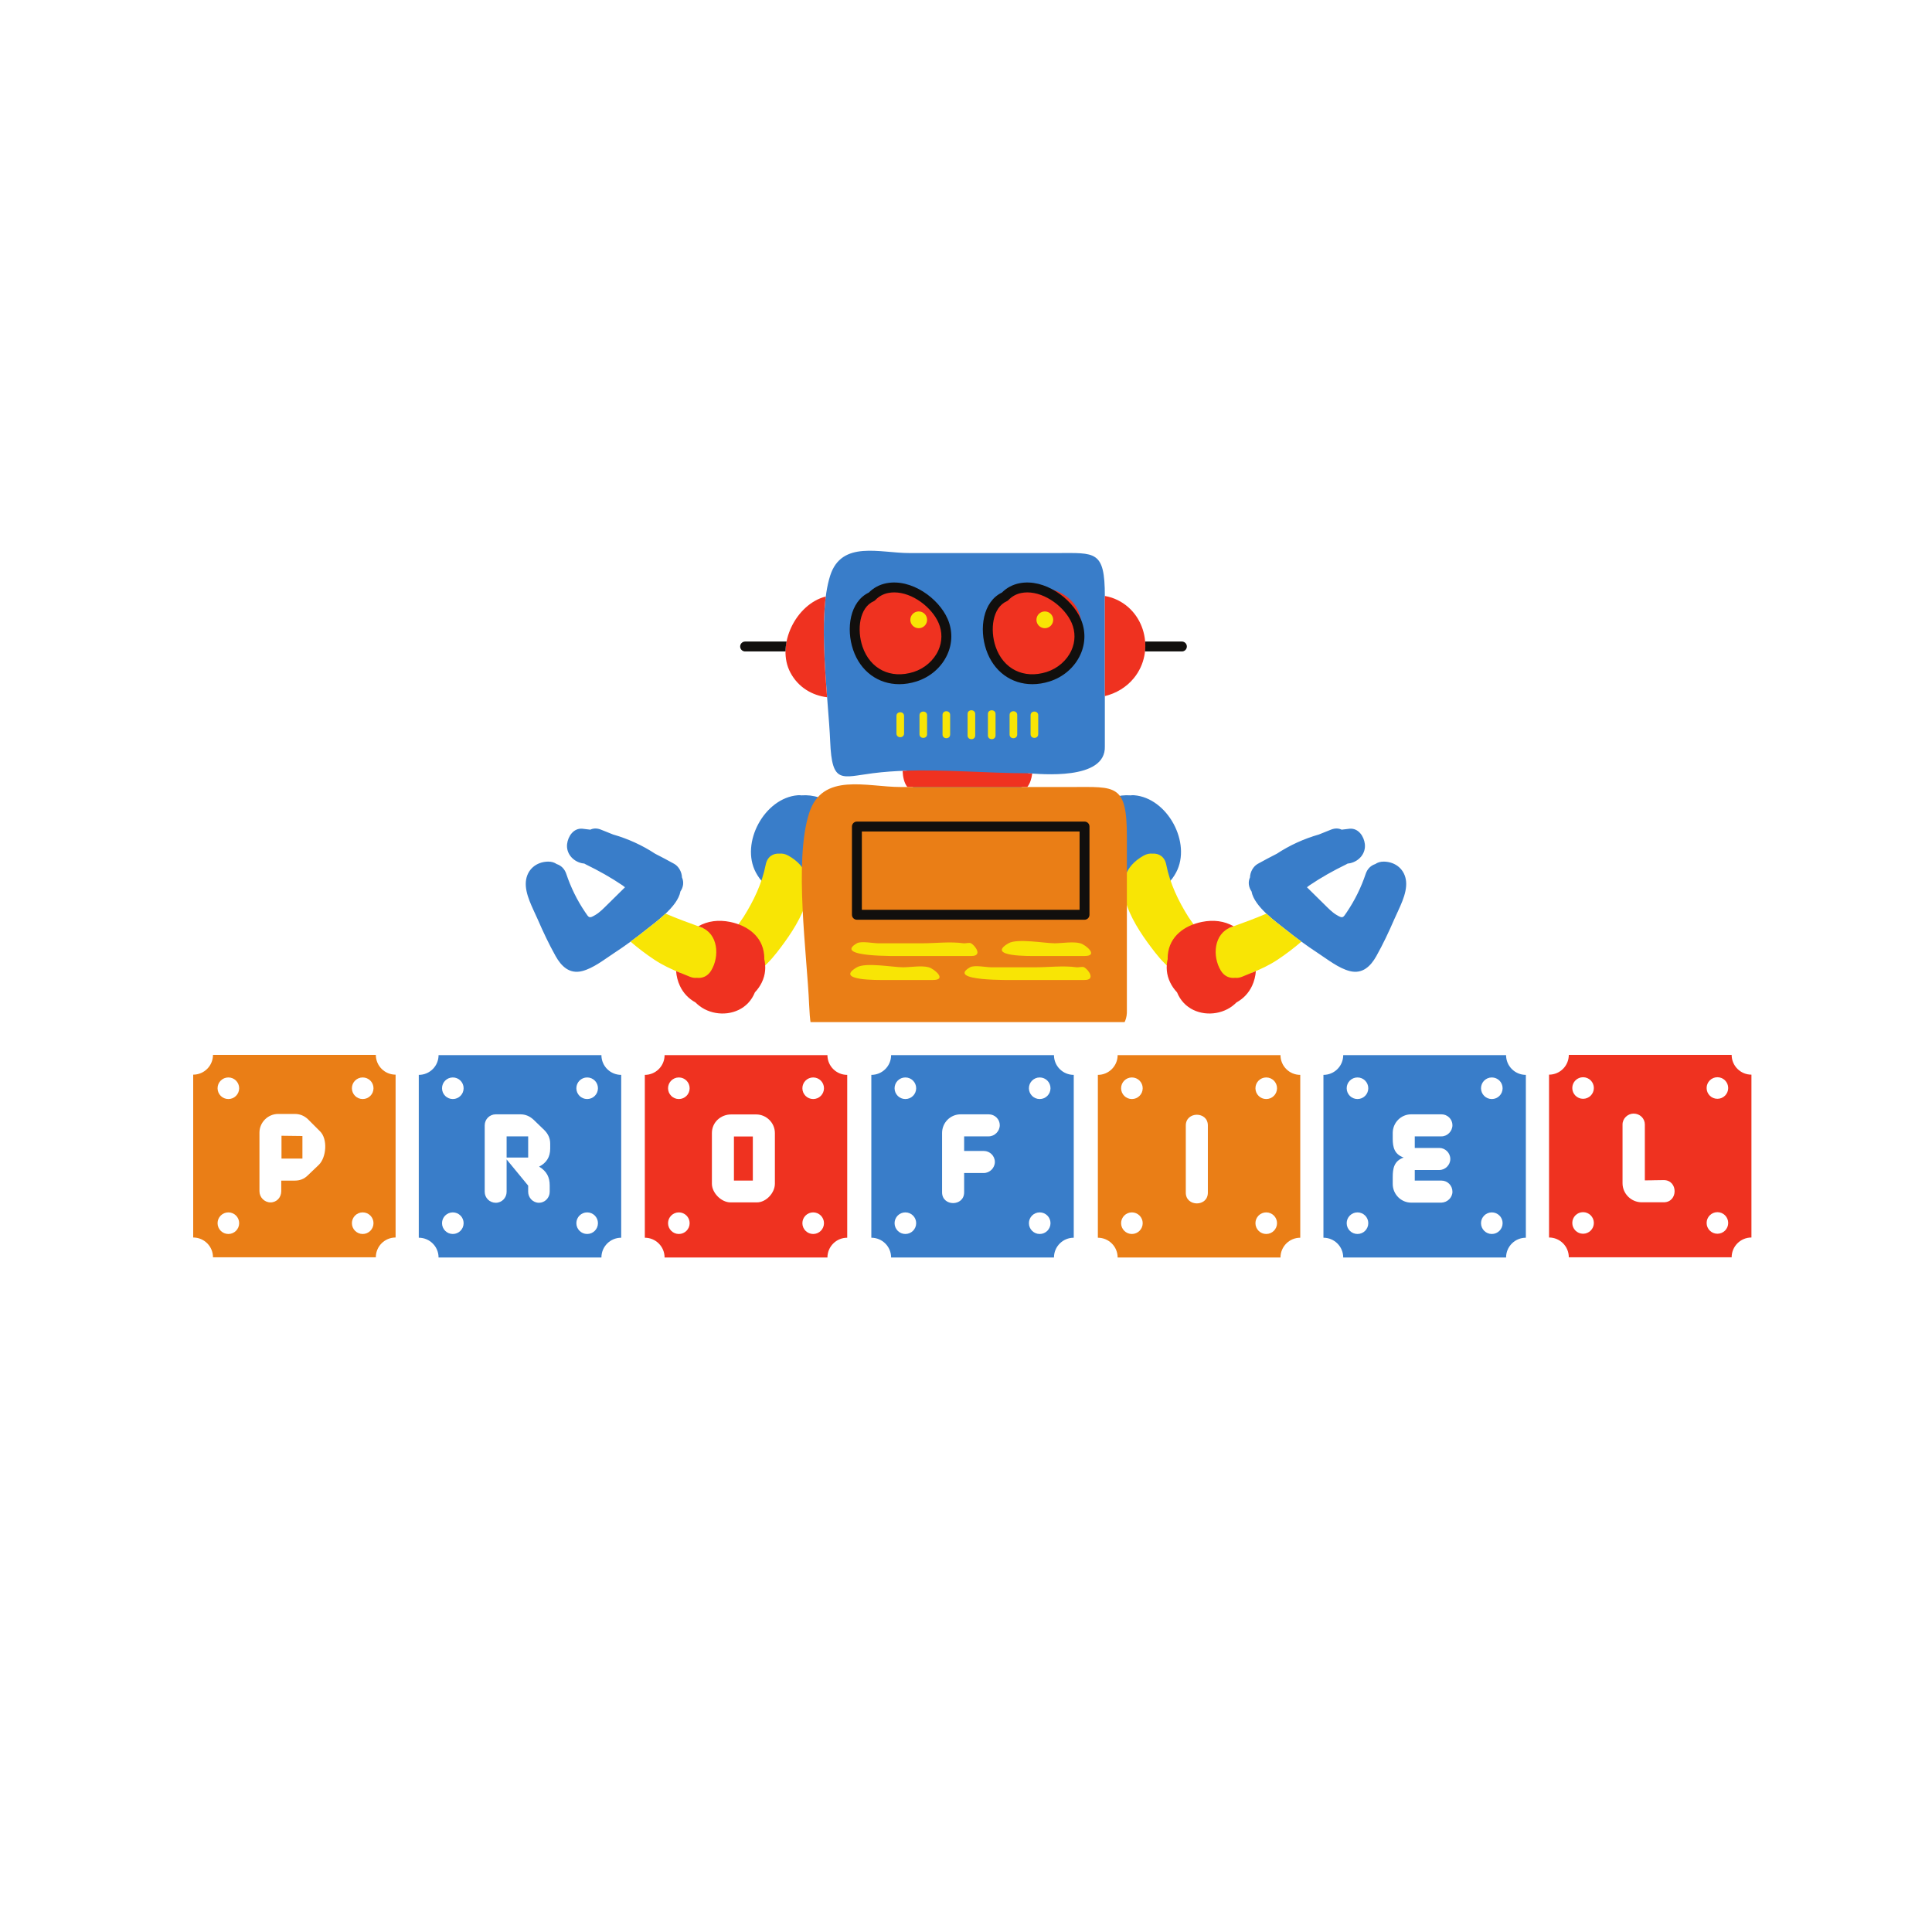 <svg xmlns="http://www.w3.org/2000/svg" xmlns:xlink="http://www.w3.org/1999/xlink" width="500" zoomAndPan="magnify" viewBox="0 0 375 375" height="500" preserveAspectRatio="xMidYMid meet" version="1.0"><defs><g/><clipPath id="6f76653db1"><path d="M 37.5 204.75 L 76.785 204.75 L 76.785 244.039 L 37.5 244.039 Z M 37.5 204.75 " clip-rule="nonzero"/></clipPath><clipPath id="6104ad1bba"><path d="M 72.949 204.75 L 41.34 204.75 C 41.34 206.863 39.629 208.59 37.5 208.59 L 37.5 240.199 C 39.613 240.199 41.34 241.906 41.34 244.039 L 72.949 244.039 C 72.949 241.926 74.656 240.199 76.785 240.199 L 76.785 208.59 C 74.676 208.59 72.949 206.883 72.949 204.75 Z M 72.949 204.75 " clip-rule="nonzero"/></clipPath><clipPath id="8479c3a569"><path d="M 42.23 209.133 L 46.422 209.133 L 46.422 213.324 L 42.23 213.324 Z M 42.23 209.133 " clip-rule="nonzero"/></clipPath><clipPath id="7620844aae"><path d="M 44.328 209.133 C 43.168 209.133 42.23 210.07 42.23 211.227 C 42.23 212.387 43.168 213.324 44.328 213.324 C 45.484 213.324 46.422 212.387 46.422 211.227 C 46.422 210.07 45.484 209.133 44.328 209.133 Z M 44.328 209.133 " clip-rule="nonzero"/></clipPath><clipPath id="7566d817c1"><path d="M 68.305 209.133 L 72.496 209.133 L 72.496 213.324 L 68.305 213.324 Z M 68.305 209.133 " clip-rule="nonzero"/></clipPath><clipPath id="3e4d65d0e7"><path d="M 70.402 209.133 C 69.242 209.133 68.305 210.07 68.305 211.227 C 68.305 212.387 69.242 213.324 70.402 213.324 C 71.559 213.324 72.496 212.387 72.496 211.227 C 72.496 210.07 71.559 209.133 70.402 209.133 Z M 70.402 209.133 " clip-rule="nonzero"/></clipPath><clipPath id="ea73e65c23"><path d="M 42.23 235.324 L 46.422 235.324 L 46.422 239.516 L 42.23 239.516 Z M 42.23 235.324 " clip-rule="nonzero"/></clipPath><clipPath id="0ffe245e7a"><path d="M 44.328 235.324 C 43.168 235.324 42.23 236.262 42.23 237.418 C 42.23 238.574 43.168 239.516 44.328 239.516 C 45.484 239.516 46.422 238.574 46.422 237.418 C 46.422 236.262 45.484 235.324 44.328 235.324 Z M 44.328 235.324 " clip-rule="nonzero"/></clipPath><clipPath id="f93283b7ae"><path d="M 68.305 235.324 L 72.496 235.324 L 72.496 239.516 L 68.305 239.516 Z M 68.305 235.324 " clip-rule="nonzero"/></clipPath><clipPath id="f7215c52df"><path d="M 70.402 235.324 C 69.242 235.324 68.305 236.262 68.305 237.418 C 68.305 238.574 69.242 239.516 70.402 239.516 C 71.559 239.516 72.496 238.574 72.496 237.418 C 72.496 236.262 71.559 235.324 70.402 235.324 Z M 70.402 235.324 " clip-rule="nonzero"/></clipPath><clipPath id="c9c59e794c"><path d="M 81.285 204.797 L 120.574 204.797 L 120.574 244.082 L 81.285 244.082 Z M 81.285 204.797 " clip-rule="nonzero"/></clipPath><clipPath id="e5cc8424d6"><path d="M 116.734 204.797 L 85.125 204.797 C 85.125 206.906 83.418 208.633 81.285 208.633 L 81.285 240.242 C 83.398 240.242 85.125 241.953 85.125 244.082 L 116.734 244.082 C 116.734 241.969 118.441 240.242 120.574 240.242 L 120.574 208.633 C 118.461 208.633 116.734 206.926 116.734 204.797 Z M 116.734 204.797 " clip-rule="nonzero"/></clipPath><clipPath id="ac407ea435"><path d="M 85.797 209.133 L 89.988 209.133 L 89.988 213.324 L 85.797 213.324 Z M 85.797 209.133 " clip-rule="nonzero"/></clipPath><clipPath id="55a0e7e609"><path d="M 87.895 209.133 C 86.734 209.133 85.797 210.07 85.797 211.227 C 85.797 212.387 86.734 213.324 87.895 213.324 C 89.051 213.324 89.988 212.387 89.988 211.227 C 89.988 210.07 89.051 209.133 87.895 209.133 Z M 87.895 209.133 " clip-rule="nonzero"/></clipPath><clipPath id="d890f28b17"><path d="M 111.871 209.133 L 116.062 209.133 L 116.062 213.324 L 111.871 213.324 Z M 111.871 209.133 " clip-rule="nonzero"/></clipPath><clipPath id="e73aeaf0b1"><path d="M 113.969 209.133 C 112.809 209.133 111.871 210.07 111.871 211.227 C 111.871 212.387 112.809 213.324 113.969 213.324 C 115.125 213.324 116.062 212.387 116.062 211.227 C 116.062 210.07 115.125 209.133 113.969 209.133 Z M 113.969 209.133 " clip-rule="nonzero"/></clipPath><clipPath id="18b9d025a7"><path d="M 85.797 235.324 L 89.988 235.324 L 89.988 239.516 L 85.797 239.516 Z M 85.797 235.324 " clip-rule="nonzero"/></clipPath><clipPath id="4e52f908e0"><path d="M 87.895 235.324 C 86.734 235.324 85.797 236.262 85.797 237.418 C 85.797 238.574 86.734 239.516 87.895 239.516 C 89.051 239.516 89.988 238.574 89.988 237.418 C 89.988 236.262 89.051 235.324 87.895 235.324 Z M 87.895 235.324 " clip-rule="nonzero"/></clipPath><clipPath id="7cd50566c3"><path d="M 111.871 235.324 L 116.062 235.324 L 116.062 239.516 L 111.871 239.516 Z M 111.871 235.324 " clip-rule="nonzero"/></clipPath><clipPath id="bd4d92458a"><path d="M 113.969 235.324 C 112.809 235.324 111.871 236.262 111.871 237.418 C 111.871 238.574 112.809 239.516 113.969 239.516 C 115.125 239.516 116.062 238.574 116.062 237.418 C 116.062 236.262 115.125 235.324 113.969 235.324 Z M 113.969 235.324 " clip-rule="nonzero"/></clipPath><clipPath id="615c7471fa"><path d="M 125.16 204.797 L 164.445 204.797 L 164.445 244.082 L 125.16 244.082 Z M 125.16 204.797 " clip-rule="nonzero"/></clipPath><clipPath id="84690eb32d"><path d="M 160.605 204.797 L 128.996 204.797 C 128.996 206.906 127.289 208.633 125.16 208.633 L 125.16 240.242 C 127.27 240.242 128.996 241.953 128.996 244.082 L 160.605 244.082 C 160.605 241.969 162.316 240.242 164.445 240.242 L 164.445 208.633 C 162.332 208.633 160.605 206.926 160.605 204.797 Z M 160.605 204.797 " clip-rule="nonzero"/></clipPath><clipPath id="f6935e7833"><path d="M 129.668 209.133 L 133.859 209.133 L 133.859 213.324 L 129.668 213.324 Z M 129.668 209.133 " clip-rule="nonzero"/></clipPath><clipPath id="be4f6fa5a9"><path d="M 131.766 209.133 C 130.609 209.133 129.668 210.07 129.668 211.227 C 129.668 212.387 130.609 213.324 131.766 213.324 C 132.922 213.324 133.859 212.387 133.859 211.227 C 133.859 210.07 132.922 209.133 131.766 209.133 Z M 131.766 209.133 " clip-rule="nonzero"/></clipPath><clipPath id="305e6aa821"><path d="M 155.742 209.133 L 159.934 209.133 L 159.934 213.324 L 155.742 213.324 Z M 155.742 209.133 " clip-rule="nonzero"/></clipPath><clipPath id="b35805017d"><path d="M 157.84 209.133 C 156.684 209.133 155.742 210.07 155.742 211.227 C 155.742 212.387 156.684 213.324 157.84 213.324 C 158.996 213.324 159.934 212.387 159.934 211.227 C 159.934 210.07 158.996 209.133 157.84 209.133 Z M 157.84 209.133 " clip-rule="nonzero"/></clipPath><clipPath id="12465605f2"><path d="M 129.668 235.324 L 133.859 235.324 L 133.859 239.516 L 129.668 239.516 Z M 129.668 235.324 " clip-rule="nonzero"/></clipPath><clipPath id="422fd01252"><path d="M 131.766 235.324 C 130.609 235.324 129.668 236.262 129.668 237.418 C 129.668 238.574 130.609 239.516 131.766 239.516 C 132.922 239.516 133.859 238.574 133.859 237.418 C 133.859 236.262 132.922 235.324 131.766 235.324 Z M 131.766 235.324 " clip-rule="nonzero"/></clipPath><clipPath id="a0eca03000"><path d="M 155.742 235.324 L 159.934 235.324 L 159.934 239.516 L 155.742 239.516 Z M 155.742 235.324 " clip-rule="nonzero"/></clipPath><clipPath id="99ec3f9de8"><path d="M 157.84 235.324 C 156.684 235.324 155.742 236.262 155.742 237.418 C 155.742 238.574 156.684 239.516 157.84 239.516 C 158.996 239.516 159.934 238.574 159.934 237.418 C 159.934 236.262 158.996 235.324 157.84 235.324 Z M 157.84 235.324 " clip-rule="nonzero"/></clipPath><clipPath id="7ed2e06d3c"><path d="M 169.125 204.797 L 208.414 204.797 L 208.414 244.082 L 169.125 244.082 Z M 169.125 204.797 " clip-rule="nonzero"/></clipPath><clipPath id="39d87fe4cd"><path d="M 204.574 204.797 L 172.965 204.797 C 172.965 206.906 171.258 208.633 169.125 208.633 L 169.125 240.242 C 171.238 240.242 172.965 241.953 172.965 244.082 L 204.574 244.082 C 204.574 241.969 206.281 240.242 208.414 240.242 L 208.414 208.633 C 206.301 208.633 204.574 206.926 204.574 204.797 Z M 204.574 204.797 " clip-rule="nonzero"/></clipPath><clipPath id="1e2fbeb1e2"><path d="M 173.637 209.133 L 177.828 209.133 L 177.828 213.324 L 173.637 213.324 Z M 173.637 209.133 " clip-rule="nonzero"/></clipPath><clipPath id="e608845687"><path d="M 175.73 209.133 C 174.574 209.133 173.637 210.07 173.637 211.227 C 173.637 212.387 174.574 213.324 175.73 213.324 C 176.891 213.324 177.828 212.387 177.828 211.227 C 177.828 210.07 176.891 209.133 175.73 209.133 Z M 175.73 209.133 " clip-rule="nonzero"/></clipPath><clipPath id="2a44eae482"><path d="M 199.711 209.133 L 203.902 209.133 L 203.902 213.324 L 199.711 213.324 Z M 199.711 209.133 " clip-rule="nonzero"/></clipPath><clipPath id="f2f35a7963"><path d="M 201.809 209.133 C 200.648 209.133 199.711 210.07 199.711 211.227 C 199.711 212.387 200.648 213.324 201.809 213.324 C 202.965 213.324 203.902 212.387 203.902 211.227 C 203.902 210.07 202.965 209.133 201.809 209.133 Z M 201.809 209.133 " clip-rule="nonzero"/></clipPath><clipPath id="4915263c63"><path d="M 173.637 235.324 L 177.828 235.324 L 177.828 239.516 L 173.637 239.516 Z M 173.637 235.324 " clip-rule="nonzero"/></clipPath><clipPath id="ef5d9feea1"><path d="M 175.73 235.324 C 174.574 235.324 173.637 236.262 173.637 237.418 C 173.637 238.574 174.574 239.516 175.73 239.516 C 176.891 239.516 177.828 238.574 177.828 237.418 C 177.828 236.262 176.891 235.324 175.73 235.324 Z M 175.73 235.324 " clip-rule="nonzero"/></clipPath><clipPath id="10942abad9"><path d="M 199.711 235.324 L 203.902 235.324 L 203.902 239.516 L 199.711 239.516 Z M 199.711 235.324 " clip-rule="nonzero"/></clipPath><clipPath id="d1bf797192"><path d="M 201.809 235.324 C 200.648 235.324 199.711 236.262 199.711 237.418 C 199.711 238.574 200.648 239.516 201.809 239.516 C 202.965 239.516 203.902 238.574 203.902 237.418 C 203.902 236.262 202.965 235.324 201.809 235.324 Z M 201.809 235.324 " clip-rule="nonzero"/></clipPath><clipPath id="31ef8268ae"><path d="M 213.094 204.797 L 252.379 204.797 L 252.379 244.082 L 213.094 244.082 Z M 213.094 204.797 " clip-rule="nonzero"/></clipPath><clipPath id="65033f07a7"><path d="M 248.543 204.797 L 216.934 204.797 C 216.934 206.906 215.223 208.633 213.094 208.633 L 213.094 240.242 C 215.207 240.242 216.934 241.953 216.934 244.082 L 248.543 244.082 C 248.543 241.969 250.25 240.242 252.379 240.242 L 252.379 208.633 C 250.27 208.633 248.543 206.926 248.543 204.797 Z M 248.543 204.797 " clip-rule="nonzero"/></clipPath><clipPath id="009fbc3f71"><path d="M 217.605 209.133 L 221.797 209.133 L 221.797 213.324 L 217.605 213.324 Z M 217.605 209.133 " clip-rule="nonzero"/></clipPath><clipPath id="0400740cde"><path d="M 219.699 209.133 C 218.543 209.133 217.605 210.07 217.605 211.227 C 217.605 212.387 218.543 213.324 219.699 213.324 C 220.855 213.324 221.797 212.387 221.797 211.227 C 221.797 210.07 220.855 209.133 219.699 209.133 Z M 219.699 209.133 " clip-rule="nonzero"/></clipPath><clipPath id="9a34e8f22b"><path d="M 243.68 209.133 L 247.871 209.133 L 247.871 213.324 L 243.68 213.324 Z M 243.68 209.133 " clip-rule="nonzero"/></clipPath><clipPath id="4d6ac8faae"><path d="M 245.773 209.133 C 244.617 209.133 243.68 210.07 243.68 211.227 C 243.68 212.387 244.617 213.324 245.773 213.324 C 246.93 213.324 247.871 212.387 247.871 211.227 C 247.871 210.07 246.93 209.133 245.773 209.133 Z M 245.773 209.133 " clip-rule="nonzero"/></clipPath><clipPath id="6c652c20f8"><path d="M 217.605 235.324 L 221.797 235.324 L 221.797 239.516 L 217.605 239.516 Z M 217.605 235.324 " clip-rule="nonzero"/></clipPath><clipPath id="b66f832f2f"><path d="M 219.699 235.324 C 218.543 235.324 217.605 236.262 217.605 237.418 C 217.605 238.574 218.543 239.516 219.699 239.516 C 220.855 239.516 221.797 238.574 221.797 237.418 C 221.797 236.262 220.855 235.324 219.699 235.324 Z M 219.699 235.324 " clip-rule="nonzero"/></clipPath><clipPath id="66827762c1"><path d="M 243.68 235.324 L 247.871 235.324 L 247.871 239.516 L 243.68 239.516 Z M 243.68 235.324 " clip-rule="nonzero"/></clipPath><clipPath id="a8bffd7819"><path d="M 245.773 235.324 C 244.617 235.324 243.68 236.262 243.68 237.418 C 243.68 238.574 244.617 239.516 245.773 239.516 C 246.93 239.516 247.871 238.574 247.871 237.418 C 247.871 236.262 246.93 235.324 245.773 235.324 Z M 245.773 235.324 " clip-rule="nonzero"/></clipPath><clipPath id="46d39033af"><path d="M 256.879 204.797 L 296.168 204.797 L 296.168 244.082 L 256.879 244.082 Z M 256.879 204.797 " clip-rule="nonzero"/></clipPath><clipPath id="2b5f05b4ae"><path d="M 292.328 204.797 L 260.719 204.797 C 260.719 206.906 259.012 208.633 256.879 208.633 L 256.879 240.242 C 258.992 240.242 260.719 241.953 260.719 244.082 L 292.328 244.082 C 292.328 241.969 294.035 240.242 296.168 240.242 L 296.168 208.633 C 294.055 208.633 292.328 206.926 292.328 204.797 Z M 292.328 204.797 " clip-rule="nonzero"/></clipPath><clipPath id="5e97a726ea"><path d="M 261.391 209.133 L 265.582 209.133 L 265.582 213.324 L 261.391 213.324 Z M 261.391 209.133 " clip-rule="nonzero"/></clipPath><clipPath id="000b1dff1b"><path d="M 263.488 209.133 C 262.328 209.133 261.391 210.07 261.391 211.227 C 261.391 212.387 262.328 213.324 263.488 213.324 C 264.645 213.324 265.582 212.387 265.582 211.227 C 265.582 210.07 264.645 209.133 263.488 209.133 Z M 263.488 209.133 " clip-rule="nonzero"/></clipPath><clipPath id="4213ab1b5b"><path d="M 287.465 209.133 L 291.656 209.133 L 291.656 213.324 L 287.465 213.324 Z M 287.465 209.133 " clip-rule="nonzero"/></clipPath><clipPath id="a5b568c90c"><path d="M 289.562 209.133 C 288.402 209.133 287.465 210.07 287.465 211.227 C 287.465 212.387 288.402 213.324 289.562 213.324 C 290.719 213.324 291.656 212.387 291.656 211.227 C 291.656 210.07 290.719 209.133 289.562 209.133 Z M 289.562 209.133 " clip-rule="nonzero"/></clipPath><clipPath id="282139bb52"><path d="M 261.391 235.324 L 265.582 235.324 L 265.582 239.516 L 261.391 239.516 Z M 261.391 235.324 " clip-rule="nonzero"/></clipPath><clipPath id="dbd1d605ce"><path d="M 263.488 235.324 C 262.328 235.324 261.391 236.262 261.391 237.418 C 261.391 238.574 262.328 239.516 263.488 239.516 C 264.645 239.516 265.582 238.574 265.582 237.418 C 265.582 236.262 264.645 235.324 263.488 235.324 Z M 263.488 235.324 " clip-rule="nonzero"/></clipPath><clipPath id="808c714acb"><path d="M 287.465 235.324 L 291.656 235.324 L 291.656 239.516 L 287.465 239.516 Z M 287.465 235.324 " clip-rule="nonzero"/></clipPath><clipPath id="0b8240ebcd"><path d="M 289.562 235.324 C 288.402 235.324 287.465 236.262 287.465 237.418 C 287.465 238.574 288.402 239.516 289.562 239.516 C 290.719 239.516 291.656 238.574 291.656 237.418 C 291.656 236.262 290.719 235.324 289.562 235.324 Z M 289.562 235.324 " clip-rule="nonzero"/></clipPath><clipPath id="3f2d6a3eab"><path d="M 300.668 204.75 L 339.953 204.75 L 339.953 244.039 L 300.668 244.039 Z M 300.668 204.75 " clip-rule="nonzero"/></clipPath><clipPath id="8752c2bd12"><path d="M 336.113 204.75 L 304.504 204.75 C 304.504 206.863 302.797 208.59 300.668 208.59 L 300.668 240.199 C 302.777 240.199 304.504 241.906 304.504 244.039 L 336.113 244.039 C 336.113 241.926 337.824 240.199 339.953 240.199 L 339.953 208.59 C 337.84 208.59 336.113 206.883 336.113 204.75 Z M 336.113 204.75 " clip-rule="nonzero"/></clipPath><clipPath id="7eb502c243"><path d="M 305.18 209.09 L 309.367 209.09 L 309.367 213.277 L 305.18 213.277 Z M 305.18 209.09 " clip-rule="nonzero"/></clipPath><clipPath id="88558155c2"><path d="M 307.273 209.09 C 306.117 209.09 305.18 210.027 305.18 211.184 C 305.18 212.34 306.117 213.277 307.273 213.277 C 308.43 213.277 309.367 212.34 309.367 211.184 C 309.367 210.027 308.43 209.09 307.273 209.09 Z M 307.273 209.09 " clip-rule="nonzero"/></clipPath><clipPath id="dd27ff494c"><path d="M 331.254 209.09 L 335.441 209.09 L 335.441 213.277 L 331.254 213.277 Z M 331.254 209.09 " clip-rule="nonzero"/></clipPath><clipPath id="563051fe44"><path d="M 333.348 209.09 C 332.191 209.09 331.254 210.027 331.254 211.184 C 331.254 212.34 332.191 213.277 333.348 213.277 C 334.504 213.277 335.441 212.34 335.441 211.184 C 335.441 210.027 334.504 209.09 333.348 209.09 Z M 333.348 209.09 " clip-rule="nonzero"/></clipPath><clipPath id="6a1cdce589"><path d="M 305.18 235.281 L 309.367 235.281 L 309.367 239.469 L 305.18 239.469 Z M 305.18 235.281 " clip-rule="nonzero"/></clipPath><clipPath id="43dc02b912"><path d="M 307.273 235.281 C 306.117 235.281 305.18 236.219 305.18 237.375 C 305.18 238.531 306.117 239.469 307.273 239.469 C 308.43 239.469 309.367 238.531 309.367 237.375 C 309.367 236.219 308.43 235.281 307.273 235.281 Z M 307.273 235.281 " clip-rule="nonzero"/></clipPath><clipPath id="3dd49d0b13"><path d="M 331.254 235.281 L 335.441 235.281 L 335.441 239.469 L 331.254 239.469 Z M 331.254 235.281 " clip-rule="nonzero"/></clipPath><clipPath id="df3d208063"><path d="M 333.348 235.281 C 332.191 235.281 331.254 236.219 331.254 237.375 C 331.254 238.531 332.191 239.469 333.348 239.469 C 334.504 239.469 335.441 238.531 335.441 237.375 C 335.441 236.219 334.504 235.281 333.348 235.281 Z M 333.348 235.281 " clip-rule="nonzero"/></clipPath><clipPath id="642dc464ff"><path d="M 102.047 106.895 L 272.945 106.895 L 272.945 198.395 L 102.047 198.395 Z M 102.047 106.895 " clip-rule="nonzero"/></clipPath><clipPath id="0c22f178c1"><path d="M 122 117 L 253 117 L 253 198.395 L 122 198.395 Z M 122 117 " clip-rule="nonzero"/></clipPath><clipPath id="8602c90b09"><path d="M 131 113 L 244 113 L 244 198.395 L 131 198.395 Z M 131 113 " clip-rule="nonzero"/></clipPath><clipPath id="8d4eba1bf9"><path d="M 155 152 L 219 152 L 219 198.395 L 155 198.395 Z M 155 152 " clip-rule="nonzero"/></clipPath><clipPath id="14df52ddd8"><path d="M 143 113 L 231 113 L 231 198.395 L 143 198.395 Z M 143 113 " clip-rule="nonzero"/></clipPath></defs><rect x="-37.5" width="450" fill="#ffffff" y="-37.5" height="450" fill-opacity="1"/><rect x="-37.5" width="450" fill="#ffffff" y="-37.5" height="450" fill-opacity="1"/><g clip-path="url(#6f76653db1)"><g clip-path="url(#6104ad1bba)"><path fill="#ea7e16" d="M 37.5 204.75 L 76.785 204.75 L 76.785 244.039 L 37.5 244.039 Z M 37.5 204.75 " fill-opacity="1" fill-rule="nonzero"/></g></g><g clip-path="url(#8479c3a569)"><g clip-path="url(#7620844aae)"><path fill="#ffffff" d="M 42.23 209.133 L 46.422 209.133 L 46.422 213.324 L 42.23 213.324 Z M 42.23 209.133 " fill-opacity="1" fill-rule="nonzero"/></g></g><g clip-path="url(#7566d817c1)"><g clip-path="url(#3e4d65d0e7)"><path fill="#ffffff" d="M 68.305 209.133 L 72.496 209.133 L 72.496 213.324 L 68.305 213.324 Z M 68.305 209.133 " fill-opacity="1" fill-rule="nonzero"/></g></g><g clip-path="url(#ea73e65c23)"><g clip-path="url(#0ffe245e7a)"><path fill="#ffffff" d="M 42.23 235.324 L 46.422 235.324 L 46.422 239.516 L 42.23 239.516 Z M 42.23 235.324 " fill-opacity="1" fill-rule="nonzero"/></g></g><g clip-path="url(#f93283b7ae)"><g clip-path="url(#f7215c52df)"><path fill="#ffffff" d="M 68.305 235.324 L 72.496 235.324 L 72.496 239.516 L 68.305 239.516 Z M 68.305 235.324 " fill-opacity="1" fill-rule="nonzero"/></g></g><g fill="#ffffff" fill-opacity="1"><g transform="translate(50.384, 233.363)"><g><path d="M 4.207 -4.207 L 6.848 -4.207 C 7.824 -4.207 8.656 -4.523 9.367 -5.234 L 11.492 -7.262 C 12.984 -8.707 13.254 -12.324 11.715 -13.793 L 9.367 -16.141 C 8.656 -16.801 7.824 -17.145 6.848 -17.145 L 3.594 -17.145 C 1.613 -17.145 -0.023 -15.504 -0.023 -13.523 L -0.023 -2.152 C -0.023 -0.953 0.953 0.023 2.129 0.023 C 3.324 0.023 4.207 -0.953 4.207 -2.152 Z M 8.316 -8.484 L 4.254 -8.484 L 4.254 -12.914 L 8.316 -12.863 Z M 8.316 -8.484 "/></g></g></g><g clip-path="url(#c9c59e794c)"><g clip-path="url(#e5cc8424d6)"><path fill="#397dc9" d="M 81.285 204.797 L 120.574 204.797 L 120.574 244.082 L 81.285 244.082 Z M 81.285 204.797 " fill-opacity="1" fill-rule="nonzero"/></g></g><g clip-path="url(#ac407ea435)"><g clip-path="url(#55a0e7e609)"><path fill="#ffffff" d="M 85.797 209.133 L 89.988 209.133 L 89.988 213.324 L 85.797 213.324 Z M 85.797 209.133 " fill-opacity="1" fill-rule="nonzero"/></g></g><g clip-path="url(#d890f28b17)"><g clip-path="url(#e73aeaf0b1)"><path fill="#ffffff" d="M 111.871 209.133 L 116.062 209.133 L 116.062 213.324 L 111.871 213.324 Z M 111.871 209.133 " fill-opacity="1" fill-rule="nonzero"/></g></g><g clip-path="url(#18b9d025a7)"><g clip-path="url(#4e52f908e0)"><path fill="#ffffff" d="M 85.797 235.324 L 89.988 235.324 L 89.988 239.516 L 85.797 239.516 Z M 85.797 235.324 " fill-opacity="1" fill-rule="nonzero"/></g></g><g clip-path="url(#7cd50566c3)"><g clip-path="url(#bd4d92458a)"><path fill="#ffffff" d="M 111.871 235.324 L 116.062 235.324 L 116.062 239.516 L 111.871 239.516 Z M 111.871 235.324 " fill-opacity="1" fill-rule="nonzero"/></g></g><g fill="#ffffff" fill-opacity="1"><g transform="translate(94.104, 233.407)"><g><path d="M 12.691 -10.465 L 12.691 -11.422 C 12.691 -12.473 12.277 -13.328 11.543 -14.062 L 9.465 -16.066 C 8.73 -16.75 7.898 -17.117 6.895 -17.117 L 2.129 -17.117 C 0.93 -17.117 -0.023 -16.164 -0.023 -14.965 L -0.023 -2.078 C -0.023 -0.906 0.93 0.051 2.129 0.051 C 3.301 0.051 4.23 -0.906 4.23 -2.078 L 4.23 -8.363 L 8.414 -3.277 L 8.414 -2.078 C 8.414 -0.953 9.316 0.051 10.516 0.051 C 11.641 0.051 12.594 -0.906 12.594 -2.078 L 12.594 -3.324 C 12.594 -4.867 12.055 -6.039 10.539 -6.969 C 11.91 -7.656 12.691 -8.781 12.691 -10.465 Z M 4.23 -12.84 L 8.414 -12.84 L 8.414 -8.73 L 4.23 -8.73 Z M 4.23 -12.84 "/></g></g></g><g clip-path="url(#615c7471fa)"><g clip-path="url(#84690eb32d)"><path fill="#ef3220" d="M 125.16 204.797 L 164.445 204.797 L 164.445 244.082 L 125.16 244.082 Z M 125.16 204.797 " fill-opacity="1" fill-rule="nonzero"/></g></g><g clip-path="url(#f6935e7833)"><g clip-path="url(#be4f6fa5a9)"><path fill="#ffffff" d="M 129.668 209.133 L 133.859 209.133 L 133.859 213.324 L 129.668 213.324 Z M 129.668 209.133 " fill-opacity="1" fill-rule="nonzero"/></g></g><g clip-path="url(#305e6aa821)"><g clip-path="url(#b35805017d)"><path fill="#ffffff" d="M 155.742 209.133 L 159.934 209.133 L 159.934 213.324 L 155.742 213.324 Z M 155.742 209.133 " fill-opacity="1" fill-rule="nonzero"/></g></g><g clip-path="url(#12465605f2)"><g clip-path="url(#422fd01252)"><path fill="#ffffff" d="M 129.668 235.324 L 133.859 235.324 L 133.859 239.516 L 129.668 239.516 Z M 129.668 235.324 " fill-opacity="1" fill-rule="nonzero"/></g></g><g clip-path="url(#a0eca03000)"><g clip-path="url(#99ec3f9de8)"><path fill="#ffffff" d="M 155.742 235.324 L 159.934 235.324 L 159.934 239.516 L 155.742 239.516 Z M 155.742 235.324 " fill-opacity="1" fill-rule="nonzero"/></g></g><g fill="#ffffff" fill-opacity="1"><g transform="translate(138.202, 233.407)"><g><path d="M -0.023 -13.477 L -0.023 -3.645 C -0.023 -1.883 1.785 -0.023 3.594 -0.023 L 8.707 -0.023 C 10.516 -0.023 12.203 -1.883 12.203 -3.645 L 12.203 -13.477 C 12.203 -15.504 10.516 -17.094 8.582 -17.094 L 3.691 -17.094 C 1.734 -17.094 -0.023 -15.602 -0.023 -13.477 Z M 7.922 -12.812 L 7.922 -4.254 L 4.254 -4.254 L 4.254 -12.812 Z M 7.922 -12.812 "/></g></g></g><g clip-path="url(#7ed2e06d3c)"><g clip-path="url(#39d87fe4cd)"><path fill="#397dc9" d="M 169.125 204.797 L 208.414 204.797 L 208.414 244.082 L 169.125 244.082 Z M 169.125 204.797 " fill-opacity="1" fill-rule="nonzero"/></g></g><g clip-path="url(#1e2fbeb1e2)"><g clip-path="url(#e608845687)"><path fill="#ffffff" d="M 173.637 209.133 L 177.828 209.133 L 177.828 213.324 L 173.637 213.324 Z M 173.637 209.133 " fill-opacity="1" fill-rule="nonzero"/></g></g><g clip-path="url(#2a44eae482)"><g clip-path="url(#f2f35a7963)"><path fill="#ffffff" d="M 199.711 209.133 L 203.902 209.133 L 203.902 213.324 L 199.711 213.324 Z M 199.711 209.133 " fill-opacity="1" fill-rule="nonzero"/></g></g><g clip-path="url(#4915263c63)"><g clip-path="url(#ef5d9feea1)"><path fill="#ffffff" d="M 173.637 235.324 L 177.828 235.324 L 177.828 239.516 L 173.637 239.516 Z M 173.637 235.324 " fill-opacity="1" fill-rule="nonzero"/></g></g><g clip-path="url(#10942abad9)"><g clip-path="url(#d1bf797192)"><path fill="#ffffff" d="M 199.711 235.324 L 203.902 235.324 L 203.902 239.516 L 199.711 239.516 Z M 199.711 235.324 " fill-opacity="1" fill-rule="nonzero"/></g></g><g fill="#ffffff" fill-opacity="1"><g transform="translate(182.857, 233.407)"><g><path d="M 4.281 -12.84 L 9.047 -12.84 C 10.199 -12.84 11.199 -13.84 11.199 -15.016 C 11.199 -16.164 10.246 -17.117 9.047 -17.117 L 3.594 -17.117 C 1.613 -17.117 0 -15.504 0 -13.5 L 0 -1.98 C 0 0.809 4.281 0.809 4.281 -1.98 C 4.281 -3.422 4.281 -4.281 4.281 -5.723 L 8.07 -5.723 C 9.27 -5.723 10.246 -6.727 10.246 -7.875 C 10.246 -9.047 9.27 -10.004 8.117 -10.004 C 6.504 -10.004 5.895 -10.004 4.281 -10.004 Z M 4.281 -12.84 "/></g></g></g><g clip-path="url(#31ef8268ae)"><g clip-path="url(#65033f07a7)"><path fill="#ea7e16" d="M 213.094 204.797 L 252.379 204.797 L 252.379 244.082 L 213.094 244.082 Z M 213.094 204.797 " fill-opacity="1" fill-rule="nonzero"/></g></g><g clip-path="url(#009fbc3f71)"><g clip-path="url(#0400740cde)"><path fill="#ffffff" d="M 217.605 209.133 L 221.797 209.133 L 221.797 213.324 L 217.605 213.324 Z M 217.605 209.133 " fill-opacity="1" fill-rule="nonzero"/></g></g><g clip-path="url(#9a34e8f22b)"><g clip-path="url(#4d6ac8faae)"><path fill="#ffffff" d="M 243.68 209.133 L 247.871 209.133 L 247.871 213.324 L 243.68 213.324 Z M 243.68 209.133 " fill-opacity="1" fill-rule="nonzero"/></g></g><g clip-path="url(#6c652c20f8)"><g clip-path="url(#b66f832f2f)"><path fill="#ffffff" d="M 217.605 235.324 L 221.797 235.324 L 221.797 239.516 L 217.605 239.516 Z M 217.605 235.324 " fill-opacity="1" fill-rule="nonzero"/></g></g><g clip-path="url(#66827762c1)"><g clip-path="url(#a8bffd7819)"><path fill="#ffffff" d="M 243.68 235.324 L 247.871 235.324 L 247.871 239.516 L 243.68 239.516 Z M 243.68 235.324 " fill-opacity="1" fill-rule="nonzero"/></g></g><g fill="#ffffff" fill-opacity="1"><g transform="translate(229.967, 233.407)"><g><path d="M 0.195 -1.906 C 0.195 0.855 4.477 0.879 4.477 -1.906 L 4.477 -14.965 C 4.477 -17.73 0.195 -17.73 0.195 -14.941 Z M 0.195 -1.906 "/></g></g></g><g clip-path="url(#46d39033af)"><g clip-path="url(#2b5f05b4ae)"><path fill="#397dc9" d="M 256.879 204.797 L 296.168 204.797 L 296.168 244.082 L 256.879 244.082 Z M 256.879 204.797 " fill-opacity="1" fill-rule="nonzero"/></g></g><g clip-path="url(#5e97a726ea)"><g clip-path="url(#000b1dff1b)"><path fill="#ffffff" d="M 261.391 209.133 L 265.582 209.133 L 265.582 213.324 L 261.391 213.324 Z M 261.391 209.133 " fill-opacity="1" fill-rule="nonzero"/></g></g><g clip-path="url(#4213ab1b5b)"><g clip-path="url(#a5b568c90c)"><path fill="#ffffff" d="M 287.465 209.133 L 291.656 209.133 L 291.656 213.324 L 287.465 213.324 Z M 287.465 209.133 " fill-opacity="1" fill-rule="nonzero"/></g></g><g clip-path="url(#282139bb52)"><g clip-path="url(#dbd1d605ce)"><path fill="#ffffff" d="M 261.391 235.324 L 265.582 235.324 L 265.582 239.516 L 261.391 239.516 Z M 261.391 235.324 " fill-opacity="1" fill-rule="nonzero"/></g></g><g clip-path="url(#808c714acb)"><g clip-path="url(#0b8240ebcd)"><path fill="#ffffff" d="M 287.465 235.324 L 291.656 235.324 L 291.656 239.516 L 287.465 239.516 Z M 287.465 235.324 " fill-opacity="1" fill-rule="nonzero"/></g></g><g fill="#ffffff" fill-opacity="1"><g transform="translate(270.351, 233.407)"><g><path d="M 4.254 -12.84 L 9.441 -12.84 C 10.59 -12.84 11.566 -13.84 11.566 -15.016 C 11.566 -16.164 10.613 -17.117 9.441 -17.117 L 3.547 -17.117 C 1.59 -17.117 -0.023 -15.504 -0.023 -13.5 L -0.023 -12.352 C -0.023 -10.664 0.344 -9.344 2.102 -8.73 C 0.219 -8.07 -0.023 -6.602 -0.023 -4.914 L -0.023 -3.594 C -0.023 -1.613 1.59 0.023 3.547 0.023 L 9.441 0.023 C 10.59 -0.023 11.566 -0.953 11.566 -2.102 C 11.566 -3.301 10.613 -4.254 9.441 -4.254 L 4.254 -4.254 C 4.254 -4.914 4.254 -5.602 4.254 -6.309 L 9.023 -6.309 C 10.172 -6.309 11.152 -7.289 11.152 -8.438 C 11.152 -9.637 10.172 -10.59 9.023 -10.59 C 7.41 -10.59 5.844 -10.59 4.254 -10.59 Z M 4.254 -12.84 "/></g></g></g><g clip-path="url(#3f2d6a3eab)"><g clip-path="url(#8752c2bd12)"><path fill="#ef3220" d="M 300.668 204.75 L 339.953 204.75 L 339.953 244.039 L 300.668 244.039 Z M 300.668 204.75 " fill-opacity="1" fill-rule="nonzero"/></g></g><g clip-path="url(#7eb502c243)"><g clip-path="url(#88558155c2)"><path fill="#ffffff" d="M 305.18 209.09 L 309.367 209.09 L 309.367 213.277 L 305.18 213.277 Z M 305.18 209.09 " fill-opacity="1" fill-rule="nonzero"/></g></g><g clip-path="url(#dd27ff494c)"><g clip-path="url(#563051fe44)"><path fill="#ffffff" d="M 331.254 209.09 L 335.441 209.09 L 335.441 213.277 L 331.254 213.277 Z M 331.254 209.09 " fill-opacity="1" fill-rule="nonzero"/></g></g><g clip-path="url(#6a1cdce589)"><g clip-path="url(#43dc02b912)"><path fill="#ffffff" d="M 305.18 235.281 L 309.367 235.281 L 309.367 239.469 L 305.18 239.469 Z M 305.18 235.281 " fill-opacity="1" fill-rule="nonzero"/></g></g><g clip-path="url(#3dd49d0b13)"><g clip-path="url(#df3d208063)"><path fill="#ffffff" d="M 331.254 235.281 L 335.441 235.281 L 335.441 239.469 L 331.254 239.469 Z M 331.254 235.281 " fill-opacity="1" fill-rule="nonzero"/></g></g><g fill="#ffffff" fill-opacity="1"><g transform="translate(314.934, 233.363)"><g><path d="M 3.719 0 L 7.996 0 C 10.809 0 10.809 -4.305 7.996 -4.305 C 5.871 -4.305 6.48 -4.254 4.328 -4.254 L 4.328 -15.113 C 4.328 -16.262 3.375 -17.215 2.152 -17.215 C 1.004 -17.215 0 -16.262 0 -15.113 L 0 -3.691 C 0 -1.664 1.688 0 3.719 0 Z M 3.719 0 "/></g></g></g><g clip-path="url(#642dc464ff)"><path fill="#397dc9" d="M 175.703 268.895 L 164.395 268.895 L 161.809 271.855 L 161.758 271.855 C 161.254 271.855 160.762 271.996 160.34 272.262 L 141.684 283.891 C 140.898 284.379 140.418 285.238 140.418 286.164 L 140.418 286.316 C 140.418 287.641 141.391 288.77 142.703 288.965 L 158.758 291.379 C 159.215 291.445 159.68 291.395 160.113 291.23 L 174.789 285.633 C 175.828 285.234 176.516 284.238 176.516 283.129 L 176.516 279.547 C 176.516 279.359 176.488 279.18 176.453 278.996 L 176.516 279.031 Z M 234.086 283.891 L 215.43 272.262 C 215.004 271.996 214.512 271.855 214.012 271.855 L 211.426 268.895 L 200.113 268.895 L 199.305 279.031 L 199.309 279.027 C 199.273 279.199 199.25 279.371 199.25 279.547 L 199.25 283.129 C 199.25 284.238 199.938 285.234 200.977 285.633 L 215.656 291.23 C 216.086 291.395 216.555 291.445 217.008 291.379 L 233.066 288.965 C 234.379 288.77 235.348 287.641 235.348 286.316 L 235.348 286.164 C 235.348 285.238 234.871 284.379 234.086 283.891 Z M 130.883 167.684 C 129.652 167 128.414 166.344 127.16 165.707 C 124.637 164.051 121.895 162.805 118.992 161.973 C 118.203 161.648 117.418 161.328 116.621 161.023 C 115.828 160.715 115.137 160.766 114.578 161.039 C 114.066 160.965 113.555 160.906 113.035 160.855 C 111.312 160.699 110.246 162.352 110.074 163.816 C 109.867 165.617 111.148 167.113 112.844 167.527 C 113.039 167.574 113.223 167.598 113.406 167.613 C 113.512 167.68 113.625 167.742 113.746 167.801 C 116.195 168.992 118.562 170.316 120.816 171.84 C 120.871 171.879 121.074 172.039 121.312 172.219 C 121.238 172.293 121.164 172.367 121.09 172.438 C 120.047 173.469 119.008 174.504 117.957 175.527 C 117.215 176.254 116.477 177.043 115.578 177.582 C 114.328 178.328 114.324 178.145 113.586 177.059 C 112.012 174.738 110.797 172.254 109.906 169.598 C 109.562 168.582 108.859 167.977 108.055 167.715 C 107.617 167.41 107.055 167.227 106.371 167.238 C 104.098 167.277 102.285 168.766 102.07 171.105 C 101.844 173.527 103.441 176.297 104.379 178.465 C 105.422 180.879 106.555 183.27 107.84 185.57 C 108.941 187.539 110.527 189.109 112.992 188.488 C 115.176 187.934 117.344 186.199 119.203 184.98 C 120.289 184.273 121.348 183.535 122.391 182.773 C 123.426 182.016 124.445 181.234 125.449 180.43 C 126.375 179.691 127.855 178.602 129.188 177.34 C 130.574 176.027 131.805 174.523 132.07 173.027 C 132.609 172.242 132.801 171.242 132.371 170.305 C 132.344 169.254 131.723 168.156 130.883 167.684 Z M 272.922 171.105 C 272.707 168.766 270.895 167.277 268.621 167.238 C 267.938 167.227 267.375 167.41 266.938 167.715 C 266.133 167.977 265.43 168.582 265.086 169.598 C 264.195 172.254 262.977 174.738 261.406 177.059 C 260.668 178.145 260.664 178.328 259.414 177.582 C 258.516 177.043 257.777 176.254 257.035 175.527 C 255.984 174.504 254.945 173.469 253.902 172.438 C 253.828 172.367 253.754 172.293 253.68 172.219 C 253.918 172.039 254.121 171.879 254.176 171.84 C 256.43 170.316 258.797 168.992 261.246 167.801 C 261.367 167.742 261.48 167.68 261.586 167.613 C 261.77 167.598 261.953 167.574 262.148 167.527 C 263.844 167.113 265.125 165.617 264.914 163.816 C 264.746 162.352 263.676 160.699 261.957 160.855 C 261.438 160.906 260.926 160.965 260.414 161.039 C 259.855 160.766 259.164 160.715 258.371 161.023 C 257.578 161.328 256.789 161.648 256 161.973 C 253.098 162.805 250.355 164.051 247.832 165.707 C 246.578 166.344 245.34 167 244.113 167.684 C 243.266 168.156 242.645 169.254 242.621 170.305 C 242.191 171.242 242.383 172.242 242.922 173.027 C 243.188 174.523 244.418 176.027 245.805 177.34 C 247.137 178.602 248.617 179.691 249.543 180.43 C 250.547 181.234 251.566 182.016 252.602 182.773 C 253.645 183.535 254.703 184.273 255.785 184.98 C 257.648 186.199 259.812 187.934 262 188.488 C 264.465 189.109 266.051 187.539 267.152 185.57 C 268.438 183.27 269.57 180.879 270.613 178.465 C 271.551 176.297 273.148 173.527 272.922 171.105 Z M 214.449 144.852 C 214.449 135.133 214.445 125.414 214.449 115.695 C 214.453 106.77 212.574 107.348 205.188 107.348 C 195.617 107.348 186.047 107.348 176.477 107.348 C 170.801 107.348 163.355 104.82 161.141 111.719 C 158.551 119.789 160.789 135.449 161.141 143.953 C 161.484 152.277 163.32 150.863 169.406 150.086 C 171.559 149.809 173.754 149.66 175.969 149.59 C 176.059 151.402 176.484 152.652 178.039 153.23 C 178.531 153.414 179.172 153.5 180.055 153.5 C 180.473 153.5 180.906 153.48 181.32 153.465 C 181.73 153.449 182.129 153.43 182.496 153.43 C 184.023 153.43 185.586 153.469 187.098 153.504 C 188.617 153.539 190.184 153.578 191.719 153.578 C 193.426 153.578 194.91 153.531 196.254 153.434 C 198.297 153.285 199.289 152.34 199.582 150.094 C 201.766 150.219 214.695 151.57 214.449 144.852 Z M 163.273 170.422 C 167.516 165.246 165.484 157.008 158.992 154.805 C 157.855 154.422 156.695 154.293 155.562 154.379 C 155.344 154.348 155.109 154.34 154.863 154.355 C 148.371 154.871 143.656 163.625 146.711 169.348 C 150.062 175.629 158.996 175.641 163.273 170.422 Z M 216 154.805 C 217.133 154.422 218.297 154.293 219.434 154.379 C 219.648 154.348 219.879 154.34 220.129 154.355 C 226.621 154.871 231.336 163.625 228.281 169.348 C 224.926 175.629 215.996 175.641 211.719 170.422 C 207.477 165.246 209.508 157.008 216 154.805 " fill-opacity="1" fill-rule="nonzero"/></g><g clip-path="url(#0c22f178c1)"><path fill="#f8e505" d="M 199.914 239.406 C 201.742 240.426 205.555 240.16 207.52 239.629 C 207.996 239.5 208.395 239.332 208.734 239.137 C 210.504 239.141 212.223 238.145 212.262 236.109 C 212.355 230.895 212.148 225.723 209.871 220.812 C 207.801 216.352 204.617 212.402 200.414 209.211 C 200.02 208.91 199.602 208.703 199.184 208.57 C 198.039 207.938 196.465 207.883 195.254 208.453 C 193.766 209.156 192.09 209.77 190.742 210.656 C 189.43 211.52 188.793 212.902 189.285 214.309 C 189.535 215.031 190.117 215.676 190.859 216.117 C 194.656 221.148 197.176 226.848 197.746 232.84 C 197.961 235.098 197.336 237.965 199.914 239.406 Z M 170.98 190.984 L 181.086 190.984 C 182.641 190.984 183.051 190.344 183.125 189.805 C 183.301 188.516 181.324 187.242 180.477 187.008 C 179.996 186.875 179.406 186.809 178.68 186.809 C 178.039 186.809 177.387 186.855 176.754 186.902 C 176.211 186.941 175.699 186.977 175.277 186.977 C 174.773 186.977 173.969 186.902 173.043 186.809 C 171.754 186.684 170.293 186.539 168.98 186.539 C 167.543 186.539 166.578 186.711 165.938 187.082 C 165.406 187.391 164 188.207 164.305 189.34 C 164.535 190.195 165.504 190.984 170.98 190.984 Z M 153.02 166.078 C 152.414 165.738 151.824 165.633 151.277 165.691 C 150.09 165.609 148.941 166.238 148.625 167.828 C 147.887 171.531 146.289 174.832 144.336 177.961 C 143.863 178.664 143.367 179.359 142.863 180.059 C 142.363 179.887 141.906 179.773 141.555 179.703 C 140.902 179.57 140.258 179.5 139.637 179.5 C 138.496 179.5 137.441 179.73 136.492 180.172 C 136.336 180.094 136.176 180.02 136.004 179.957 C 133.656 179.117 131.41 178.285 129.188 177.34 C 127.855 178.602 126.375 179.691 125.449 180.43 C 124.445 181.234 123.426 182.016 122.391 182.773 C 123.863 184.039 125.41 185.219 127.035 186.293 C 128.688 187.383 130.32 188.125 132.043 188.832 C 132.141 189.602 132.344 190.344 132.66 191.02 C 133.238 192.262 134.148 193.23 135.359 193.898 L 135.453 193.949 L 135.531 194.027 C 136.016 194.508 136.543 194.902 137.105 195.191 C 138.059 195.688 139.141 195.953 140.242 195.953 C 141.984 195.953 143.551 195.316 144.648 194.16 C 145.137 193.648 145.531 193.031 145.816 192.32 L 145.871 192.188 L 145.969 192.086 C 146.473 191.551 146.879 190.965 147.18 190.34 C 147.539 189.598 147.73 188.816 147.758 188.02 C 149.312 186.828 150.625 185.117 151.617 183.797 C 155.371 178.797 160.621 170.363 153.02 166.078 Z M 171.777 240.102 C 169.41 240.184 167.043 240.27 164.676 240.352 C 163.582 240.387 162.582 240.809 161.898 241.465 C 161.895 241.473 161.887 241.477 161.883 241.48 C 161.863 241.5 161.84 241.523 161.82 241.543 C 161.312 242.035 160.988 242.703 160.988 243.547 L 160.988 271.969 C 161.234 271.898 161.496 271.855 161.758 271.855 L 170.613 271.855 C 171.527 271.855 172.375 272.32 172.867 273.086 L 175.926 277.84 C 175.938 277.719 175.949 277.598 175.949 277.469 L 175.949 243.965 C 175.949 243.117 175.621 242.445 175.109 241.953 C 174.516 240.871 173.23 240.051 171.777 240.102 Z M 196.98 190.984 L 210.508 190.984 C 211.918 190.984 212.301 190.281 212.406 189.863 C 212.691 188.75 211.516 187.453 210.805 187.07 C 210.602 186.961 210.359 186.906 210.062 186.906 C 209.855 186.906 209.645 186.934 209.457 186.953 C 209.324 186.969 209.184 186.984 209.074 186.984 C 209.07 186.984 209.07 186.984 209.07 186.984 C 208.281 186.875 207.387 186.816 206.344 186.816 C 205.414 186.816 204.473 186.859 203.562 186.902 C 202.668 186.941 201.824 186.977 201.004 186.977 L 192.387 186.977 C 192.152 186.977 191.762 186.938 191.348 186.895 C 190.77 186.836 190.109 186.766 189.508 186.766 C 188.785 186.766 188.273 186.867 187.902 187.082 C 187.48 187.324 186.203 188.059 186.488 189.129 C 186.664 189.781 186.988 190.988 195.898 190.988 C 196.355 190.988 196.73 190.988 196.98 190.984 Z M 184.25 210.656 C 182.902 209.77 181.227 209.156 179.734 208.453 C 178.527 207.883 176.953 207.938 175.809 208.57 C 175.387 208.703 174.973 208.91 174.578 209.211 C 170.375 212.402 167.191 216.352 165.121 220.812 C 162.844 225.723 162.637 230.895 162.73 236.109 C 162.77 238.145 164.488 239.141 166.258 239.137 C 166.598 239.332 166.996 239.5 167.473 239.629 C 169.438 240.16 173.25 240.426 175.074 239.406 C 177.656 237.965 177.027 235.098 177.242 232.84 C 177.816 226.848 180.336 221.148 184.133 216.117 C 184.875 215.676 185.457 215.031 185.707 214.309 C 186.199 212.902 185.562 211.52 184.25 210.656 Z M 213.109 241.48 C 213.102 241.477 213.098 241.473 213.094 241.465 C 212.41 240.809 211.41 240.387 210.316 240.352 C 207.949 240.27 205.582 240.184 203.215 240.102 C 201.762 240.051 200.477 240.871 199.883 241.953 C 199.371 242.445 199.043 243.117 199.043 243.965 L 199.043 277.469 C 199.043 277.973 199.16 278.41 199.359 278.789 C 199.43 278.547 199.539 278.312 199.676 278.098 L 202.898 273.086 C 203.391 272.32 204.242 271.855 205.152 271.855 L 214.004 271.855 L 214.004 243.547 C 214.004 242.703 213.68 242.035 213.172 241.543 C 213.152 241.523 213.129 241.5 213.109 241.48 Z M 249.543 180.43 C 248.617 179.691 247.137 178.602 245.805 177.34 C 243.582 178.285 241.336 179.117 238.988 179.957 C 238.816 180.02 238.656 180.094 238.5 180.172 C 237.551 179.73 236.492 179.5 235.355 179.5 C 234.734 179.5 234.09 179.57 233.438 179.703 C 233.086 179.773 232.629 179.887 232.129 180.059 C 231.625 179.359 231.129 178.664 230.656 177.961 C 228.699 174.832 227.105 171.531 226.367 167.828 C 226.051 166.238 224.902 165.609 223.715 165.691 C 223.168 165.633 222.578 165.738 221.973 166.078 C 214.371 170.363 219.621 178.797 223.375 183.797 C 224.367 185.117 225.68 186.828 227.23 188.02 C 227.262 188.816 227.453 189.598 227.812 190.34 C 228.113 190.965 228.52 191.551 229.023 192.086 L 229.121 192.188 L 229.176 192.32 C 229.461 193.031 229.855 193.648 230.34 194.16 C 231.441 195.316 233.008 195.953 234.75 195.953 C 235.848 195.953 236.934 195.688 237.887 195.191 C 238.445 194.902 238.977 194.508 239.461 194.027 L 239.539 193.949 L 239.633 193.898 C 240.844 193.23 241.754 192.262 242.332 191.02 C 242.648 190.344 242.852 189.602 242.949 188.832 C 244.672 188.125 246.305 187.383 247.957 186.293 C 249.578 185.219 251.125 184.039 252.602 182.773 C 251.566 182.016 250.547 181.234 249.543 180.43 Z M 197.441 142.574 L 197.441 138.762 C 197.441 137.809 195.961 137.809 195.961 138.762 L 195.961 142.574 C 195.961 143.527 197.441 143.527 197.441 142.574 Z M 200.402 186.328 L 200.871 186.328 L 210.508 186.324 C 212.059 186.324 212.473 185.688 212.547 185.148 C 212.723 183.859 210.746 182.586 209.898 182.352 C 209.414 182.215 208.828 182.152 208.098 182.152 C 207.461 182.152 206.805 182.199 206.176 182.246 C 205.633 182.285 205.121 182.324 204.699 182.324 C 204.195 182.324 203.391 182.242 202.465 182.152 C 201.176 182.023 199.715 181.883 198.402 181.883 C 196.965 181.883 195.996 182.055 195.359 182.426 C 194.828 182.734 193.422 183.551 193.727 184.68 C 193.957 185.535 194.926 186.328 200.402 186.328 Z M 193.234 142.758 L 193.234 138.582 C 193.234 137.629 191.754 137.629 191.754 138.582 L 191.754 142.758 C 191.754 143.707 193.234 143.711 193.234 142.758 Z M 201.516 142.512 L 201.516 138.828 C 201.516 137.875 200.035 137.875 200.035 138.828 L 200.035 142.512 C 200.035 143.461 201.516 143.465 201.516 142.512 Z M 202.801 122.703 C 204.121 122.703 205.195 121.629 205.195 120.309 C 205.195 118.984 204.121 117.91 202.801 117.91 C 201.477 117.91 200.402 118.984 200.402 120.309 C 200.402 121.629 201.477 122.703 202.801 122.703 Z M 175.48 142.379 L 175.48 138.961 C 175.48 138.008 174 138.008 174 138.961 L 174 142.379 C 174 143.332 175.48 143.332 175.48 142.379 Z M 178.473 138.828 L 178.473 142.512 C 178.473 143.461 179.949 143.465 179.949 142.512 L 179.949 138.828 C 179.949 137.875 178.473 137.875 178.473 138.828 Z M 173.938 186.332 C 174.395 186.332 174.766 186.332 175.02 186.328 L 175.301 186.324 L 188.547 186.324 C 189.957 186.324 190.344 185.625 190.449 185.207 C 190.73 184.09 189.555 182.797 188.844 182.414 C 188.641 182.305 188.398 182.25 188.102 182.25 C 187.895 182.25 187.684 182.277 187.496 182.297 C 187.363 182.312 187.223 182.328 187.113 182.328 C 187.113 182.328 187.109 182.328 187.109 182.328 C 186.32 182.215 185.426 182.16 184.383 182.16 C 183.457 182.16 182.516 182.203 181.602 182.246 C 180.707 182.285 179.863 182.324 179.043 182.324 L 170.43 182.324 C 170.191 182.324 169.801 182.281 169.391 182.238 C 168.809 182.18 168.152 182.109 167.551 182.109 C 166.828 182.109 166.316 182.211 165.941 182.426 C 165.523 182.664 164.242 183.402 164.531 184.473 C 164.703 185.125 165.027 186.332 173.938 186.332 Z M 178.324 122.703 C 179.645 122.703 180.723 121.629 180.723 120.309 C 180.723 118.984 179.645 117.91 178.324 117.91 C 177 117.91 175.926 118.984 175.926 120.309 C 175.926 121.629 177 122.703 178.324 122.703 Z M 184.422 142.574 L 184.422 138.762 C 184.422 137.809 182.945 137.809 182.945 138.762 L 182.945 142.574 C 182.945 143.527 184.422 143.527 184.422 142.574 Z M 187.809 142.762 L 187.809 138.578 C 187.809 137.625 189.289 137.629 189.289 138.578 L 189.289 142.762 C 189.289 143.715 187.809 143.711 187.809 142.762 " fill-opacity="1" fill-rule="nonzero"/></g><g clip-path="url(#8602c90b09)"><path fill="#ef3220" d="M 175.195 149.617 C 175.25 150.777 175.457 151.898 176.109 152.758 C 183.871 152.758 191.637 152.758 199.398 152.758 C 199.941 152.062 200.219 151.16 200.352 150.145 C 199.859 150.113 199.508 150.086 199.355 150.086 C 191.512 150.086 183.191 149.285 175.195 149.617 Z M 215.797 116.012 C 215.352 115.863 214.898 115.75 214.449 115.676 C 214.449 115.684 214.449 115.688 214.449 115.695 C 214.449 122.164 214.449 128.641 214.449 135.113 C 216.598 134.594 218.613 133.422 220.078 131.629 C 224.32 126.457 222.289 118.215 215.797 116.012 Z M 160.285 115.781 C 154.477 117.246 150.566 125.219 153.418 130.555 C 154.949 133.43 157.652 134.984 160.539 135.336 C 160.039 128.875 159.547 121.461 160.285 115.781 Z M 148.32 185.359 C 147.996 181.727 145.078 179.633 141.707 178.945 C 139.477 178.492 137.344 178.754 135.547 179.793 C 135.703 179.848 135.852 179.902 136.004 179.957 C 139.406 181.176 139.73 185.625 138.02 188.414 C 137.332 189.539 136.262 189.918 135.25 189.793 C 134.844 189.84 134.398 189.781 133.91 189.586 C 132.988 189.215 132.102 188.863 131.23 188.492 C 131.305 189.477 131.543 190.445 131.965 191.348 C 132.645 192.812 133.715 193.871 134.988 194.57 C 135.508 195.09 136.094 195.531 136.746 195.875 C 139.465 197.293 143.055 196.953 145.207 194.691 C 145.785 194.082 146.219 193.375 146.527 192.613 C 147.07 192.039 147.523 191.395 147.871 190.676 C 148.594 189.18 148.688 187.625 148.344 186.156 C 148.348 185.895 148.344 185.629 148.32 185.359 Z M 241.082 189.586 C 240.594 189.781 240.148 189.84 239.742 189.793 C 238.727 189.918 237.66 189.539 236.973 188.414 C 235.262 185.625 235.586 181.176 238.988 179.957 C 239.141 179.902 239.289 179.848 239.441 179.793 C 237.648 178.754 235.516 178.492 233.285 178.945 C 229.914 179.633 226.996 181.727 226.672 185.359 C 226.648 185.629 226.645 185.895 226.648 186.156 C 226.301 187.625 226.398 189.18 227.121 190.676 C 227.465 191.395 227.922 192.039 228.461 192.613 C 228.773 193.375 229.207 194.082 229.785 194.691 C 231.938 196.953 235.527 197.293 238.242 195.875 C 238.898 195.531 239.484 195.09 240.004 194.57 C 241.273 193.871 242.344 192.812 243.027 191.348 C 243.449 190.445 243.684 189.477 243.762 188.492 C 242.891 188.863 242.004 189.215 241.082 189.586 Z M 176.695 120.305 C 176.695 121.207 177.426 121.934 178.324 121.934 C 179.223 121.934 179.949 121.207 179.949 120.305 C 179.949 119.406 179.223 118.68 178.324 118.68 C 177.426 118.68 176.695 119.406 176.695 120.305 Z M 166.5 125.828 C 165.289 122.27 165.758 117.328 169.199 115.816 C 169.984 114.988 171 114.391 172.242 114.148 C 176.477 113.328 181.414 116.738 183.059 120.523 C 185.039 125.086 182.137 129.91 177.613 131.348 C 172.629 132.93 168.16 130.688 166.5 125.828 Z M 201.172 120.305 C 201.172 121.207 201.902 121.934 202.801 121.934 C 203.699 121.934 204.426 121.207 204.426 120.305 C 204.426 119.406 203.699 118.68 202.801 118.68 C 201.902 118.68 201.172 119.406 201.172 120.305 Z M 191.801 123.238 C 191.633 122.395 191.562 121.551 191.613 120.746 C 191.941 115.223 196.82 113.02 201.324 114.047 C 203.074 114.039 204.801 114.387 206.375 115.359 C 211.57 118.555 210.375 124.801 206.73 128.555 C 205.852 129.766 204.711 130.766 203.348 131.387 C 200.707 132.594 198.203 132 196.188 130.473 C 193.703 129.031 191.926 126.328 191.801 123.238 Z M 208.664 210.41 C 208.723 208.988 207.539 208.098 206.027 207.738 C 205.512 207.359 204.758 207.086 203.73 206.988 C 198.086 206.457 192.758 206.809 187.145 207.348 C 181.578 207.883 176.035 208.426 170.559 207.297 C 167.023 206.57 164.816 208.762 165.219 210.676 C 165.109 211.074 165.133 211.52 165.328 212 C 168.262 219.273 175.598 226.668 188.148 225.977 C 200.031 225.324 208.344 218.195 208.664 210.41 Z M 178.977 239.719 C 178.574 235.859 174.949 233.637 170.754 232.91 C 166.848 232.234 163.18 233.047 160.602 235.574 C 159.758 235.898 159.07 236.543 158.805 237.582 C 158.746 237.809 158.695 238.039 158.656 238.266 C 157.441 240.738 157.309 243.637 158.637 246.07 C 159.488 247.625 160.82 248.754 162.402 249.496 C 163.047 250.043 163.773 250.516 164.59 250.879 C 167.965 252.387 172.43 252.027 175.105 249.621 C 175.828 248.977 176.367 248.227 176.75 247.414 C 177.422 246.809 177.988 246.121 178.422 245.359 C 179.316 243.773 179.438 242.121 179.004 240.566 C 179.012 240.285 179.004 240.004 178.977 239.719 Z M 216.336 238.266 C 217.551 240.738 217.684 243.637 216.352 246.07 C 215.504 247.625 214.172 248.754 212.594 249.496 C 211.945 250.043 211.219 250.516 210.402 250.879 C 207.027 252.387 202.562 252.027 199.887 249.621 C 199.168 248.977 198.625 248.227 198.242 247.414 C 197.57 246.809 197.004 246.121 196.57 245.359 C 195.676 243.773 195.555 242.121 195.984 240.566 C 195.98 240.285 195.984 240.004 196.016 239.719 C 196.414 235.859 200.047 233.637 204.234 232.91 C 208.141 232.234 211.812 233.047 214.387 235.574 C 215.234 235.898 215.922 236.543 216.188 237.582 C 216.246 237.809 216.297 238.039 216.336 238.266 " fill-opacity="1" fill-rule="nonzero"/></g><g clip-path="url(#8d4eba1bf9)"><path fill="#ea7e16" d="M 166.324 187.75 C 168.027 186.758 173.383 187.75 175.277 187.75 C 176.703 187.75 178.891 187.363 180.27 187.75 C 181.367 188.055 183.895 190.215 181.086 190.215 C 177.934 190.215 174.781 190.215 171.629 190.215 C 170.652 190.215 161.77 190.391 166.324 187.75 Z M 166.324 183.09 C 167.156 182.613 169.484 183.09 170.43 183.09 C 173.301 183.09 176.172 183.09 179.043 183.09 C 181.586 183.09 184.48 182.727 187 183.09 C 187.379 183.145 188.141 182.91 188.48 183.09 C 189.246 183.504 190.809 185.559 188.547 185.559 C 184.133 185.559 179.715 185.559 175.301 185.559 C 174.223 185.559 161.566 185.828 166.324 183.09 Z M 201.004 187.75 C 203.547 187.75 206.438 187.387 208.961 187.75 C 209.336 187.801 210.102 187.566 210.441 187.75 C 211.207 188.16 212.77 190.215 210.508 190.215 C 206.09 190.215 201.676 190.215 197.262 190.215 C 196.184 190.215 183.527 190.484 188.285 187.75 C 189.117 187.27 191.445 187.75 192.387 187.75 C 195.262 187.75 198.133 187.75 201.004 187.75 Z M 195.746 183.09 C 197.449 182.102 202.805 183.09 204.699 183.09 C 206.121 183.09 208.309 182.707 209.688 183.09 C 210.789 183.398 213.316 185.559 210.508 185.559 C 207.355 185.559 204.203 185.559 201.047 185.559 C 200.074 185.559 191.191 185.734 195.746 183.09 Z M 218.727 196.125 C 218.727 184.887 218.723 173.645 218.727 162.406 C 218.73 152.09 216.555 152.758 208.012 152.758 C 196.941 152.758 185.871 152.758 174.801 152.758 C 168.23 152.758 159.617 149.832 157.055 157.812 C 154.062 167.141 156.648 185.25 157.055 195.086 C 157.297 200.891 158.164 202.598 160.359 202.844 C 160.359 204.324 160.359 205.805 160.359 207.285 C 160.355 210.859 162.203 210.629 169.469 210.629 C 178.879 210.629 188.293 210.629 197.703 210.629 C 203.289 210.629 210.613 211.641 212.793 208.875 C 214.223 207.059 214.152 204.277 213.758 201.59 C 216.637 200.758 218.836 199.148 218.727 196.125 " fill-opacity="1" fill-rule="nonzero"/></g><g clip-path="url(#14df52ddd8)"><path fill="#110f0d" d="M 230.367 125.484 C 230.367 126.016 229.938 126.445 229.406 126.445 L 222.242 126.445 C 222.312 125.809 222.324 125.164 222.273 124.523 L 229.406 124.523 C 229.938 124.523 230.367 124.953 230.367 125.484 Z M 144.629 124.523 L 152.672 124.523 C 152.547 125.164 152.473 125.809 152.465 126.445 L 144.629 126.445 C 144.098 126.445 143.664 126.016 143.664 125.484 C 143.664 124.953 144.098 124.523 144.629 124.523 Z M 214.965 202.875 C 214.965 203.41 214.535 203.84 214.004 203.84 L 160.359 203.84 C 159.828 203.84 159.398 203.41 159.398 202.875 C 159.398 202.348 159.828 201.914 160.359 201.914 L 214.004 201.914 C 214.535 201.914 214.965 202.348 214.965 202.875 Z M 195.418 116.699 C 195.535 116.645 195.641 116.574 195.727 116.48 C 196.422 115.75 197.277 115.281 198.258 115.094 C 198.637 115.02 199.02 114.984 199.402 114.984 C 202.926 114.984 206.695 117.883 208.012 120.906 C 208.758 122.633 208.742 124.531 207.957 126.25 C 207.074 128.195 205.277 129.758 203.152 130.43 C 198.711 131.84 194.73 129.863 193.246 125.516 C 192.125 122.227 192.637 117.922 195.418 116.699 Z M 200.383 132.801 C 201.465 132.801 202.59 132.625 203.734 132.262 C 206.41 131.414 208.59 129.516 209.711 127.047 C 210.719 124.824 210.742 122.375 209.773 120.141 C 208.023 116.109 202.711 112.27 197.895 113.203 C 196.57 113.461 195.418 114.07 194.469 115.016 C 190.785 116.785 190.02 122.02 191.426 126.137 C 192.859 130.348 196.316 132.801 200.383 132.801 Z M 169.586 116.699 C 169.703 116.645 169.809 116.574 169.895 116.48 C 170.59 115.75 171.445 115.281 172.426 115.094 C 172.801 115.02 173.184 114.984 173.57 114.984 C 177.094 114.984 180.863 117.883 182.176 120.906 C 182.926 122.633 182.906 124.531 182.125 126.25 C 181.242 128.195 179.445 129.758 177.32 130.43 C 172.875 131.84 168.895 129.863 167.414 125.516 C 166.293 122.227 166.801 117.922 169.586 116.699 Z M 174.547 132.801 C 175.633 132.801 176.758 132.625 177.902 132.262 C 180.578 131.414 182.754 129.516 183.875 127.047 C 184.887 124.824 184.91 122.375 183.941 120.141 C 182.191 116.109 176.883 112.27 172.059 113.203 C 170.738 113.461 169.586 114.07 168.637 115.016 C 164.953 116.785 164.188 122.02 165.594 126.137 C 167.027 130.348 170.484 132.801 174.547 132.801 Z M 167.285 161.391 L 209.547 161.391 L 209.547 176.594 L 167.285 176.594 Z M 165.363 160.43 L 165.363 177.559 C 165.363 178.086 165.793 178.52 166.324 178.52 L 210.508 178.52 C 211.039 178.52 211.469 178.086 211.469 177.559 L 211.469 160.43 C 211.469 159.898 211.039 159.469 210.508 159.469 L 166.324 159.469 C 165.793 159.469 165.363 159.898 165.363 160.43 " fill-opacity="1" fill-rule="nonzero"/></g></svg>